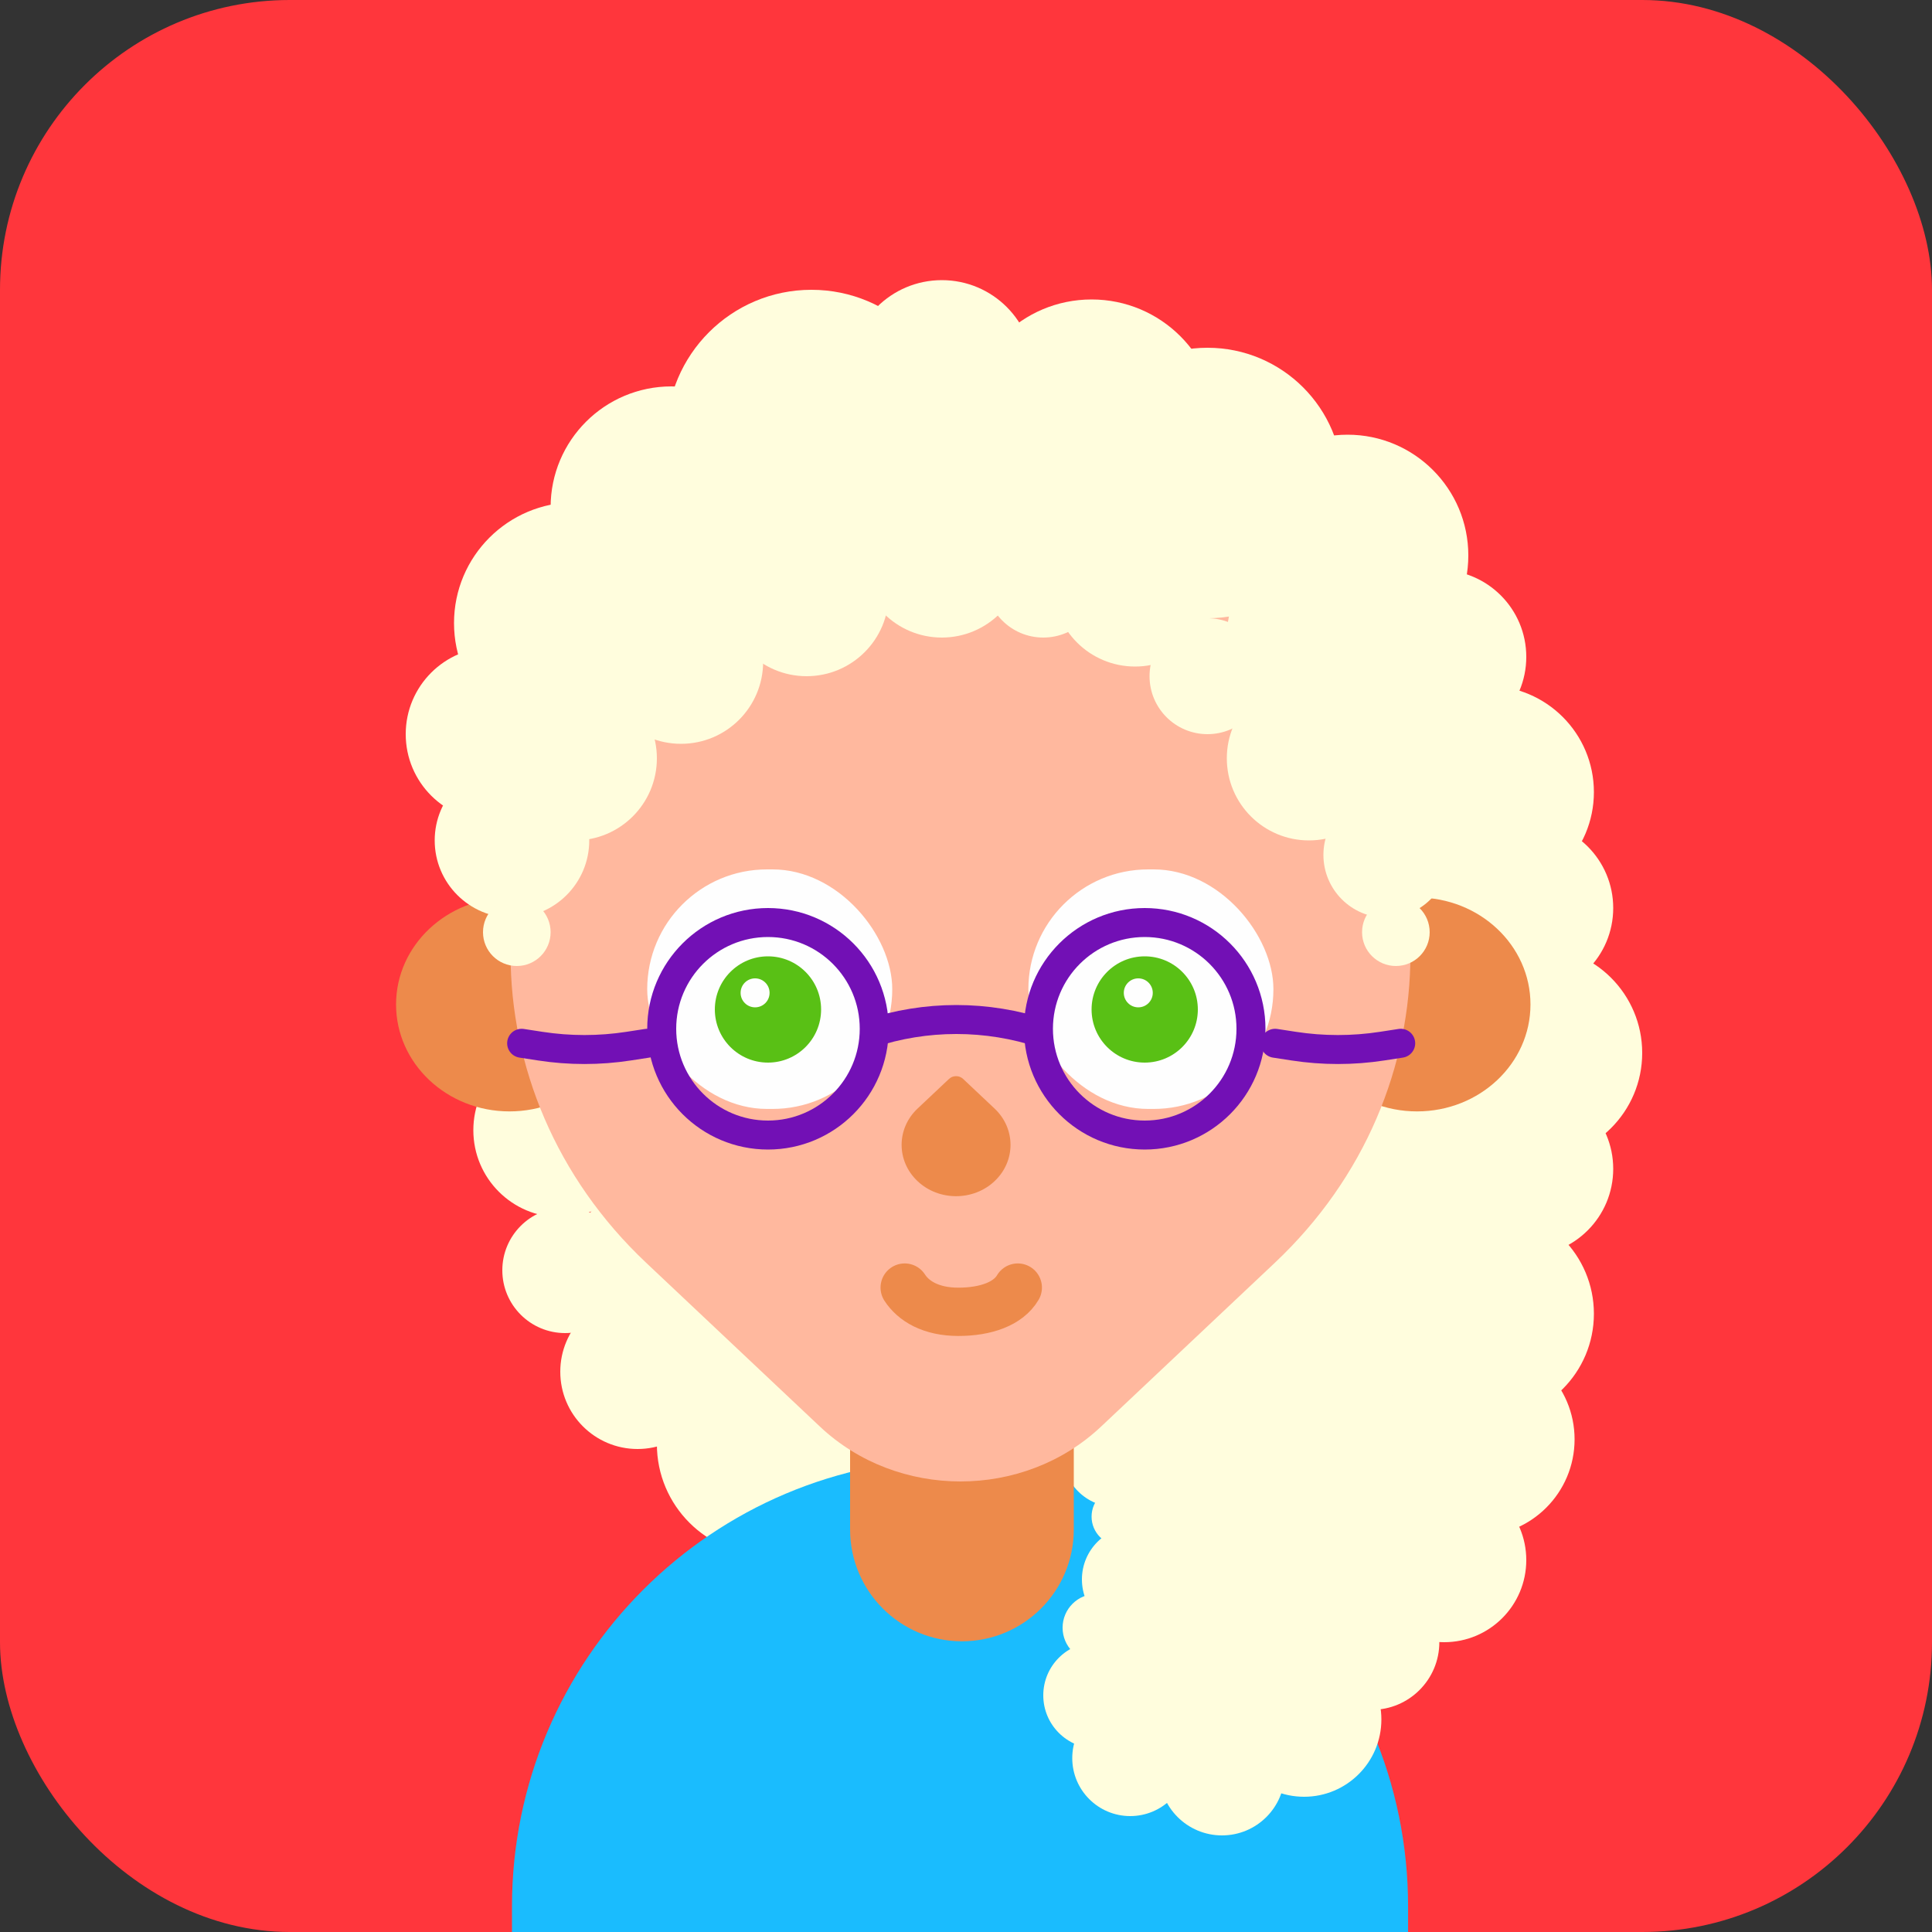 <svg width="200" height="200" viewBox="0 0 200 200" fill="none" xmlns="http://www.w3.org/2000/svg">
<rect x="0" y="0" width="200" height="200" fill="#333333" stroke="none"/>
<rect width="200" height="200" rx="30" fill="#FF363C"/>
<circle cx="79.5" cy="149.5" r="11.5" fill="#FFFDDD"/>
<path fill-rule="evenodd" clip-rule="evenodd" d="M99.382 150.985C73.766 150.985 53 171.751 53 197.368V200H145.764V197.368C145.764 171.751 124.998 150.985 99.382 150.985Z" fill="#1ABCFE"/>
<circle cx="115.5" cy="150.5" r="5.5" fill="#FFFDDD"/>
<circle cx="116" cy="157" r="3" fill="#FFFDDD"/>
<path d="M111 178C129.5 146 107 141.5 102.962 140.464L138.813 93C140.362 93.633 145.054 101.354 151.428 127.174C159.395 159.449 139.639 171.672 133 178C126.361 184.328 109.184 181.141 111 178Z" fill="#FFFDDD"/>
<circle cx="146" cy="119" r="9" fill="#FFFDDD"/>
<circle cx="158" cy="121" r="9" fill="#FFFDDD"/>
<circle cx="158" cy="94" r="9" fill="#FFFDDD"/>
<circle cx="154" cy="82" r="11" fill="#FFFDDD"/>
<circle cx="149" cy="68" r="9" fill="#FFFDDD"/>
<circle cx="159" cy="109" r="11" fill="#FFFDDD"/>
<circle cx="58" cy="117" r="9" fill="#FFFDDD"/>
<circle cx="66" cy="142" r="8" fill="#FFFDDD"/>
<circle cx="58.5" cy="131.5" r="6.5" fill="#FFFDDD"/>
<circle cx="70" cy="132" r="11" fill="#FFFDDD"/>
<circle cx="141" cy="92" r="15" fill="#FFFDDD"/>
<path d="M88 133.064H111.158V158.327C111.158 164.722 105.974 169.906 99.579 169.906C93.184 169.906 88 164.722 88 158.327V133.064Z" fill="#ED8A4B"/>
<ellipse cx="146.691" cy="103.982" rx="11.743" ry="11.07" fill="#ED8A4B"/>
<ellipse cx="52.743" cy="103.982" rx="11.743" ry="11.07" fill="#ED8A4B"/>
<path d="M66.893 130.725C48.175 113.081 48.175 84.473 66.893 66.828V66.828C84.863 49.889 113.998 49.889 131.968 66.828V66.828C150.687 84.473 150.687 113.081 131.968 130.725L113.984 147.678C105.947 155.254 92.915 155.254 84.877 147.678L66.893 130.725Z" fill="#FFB89E"/>
<path d="M94.986 122.273C92.784 120.198 92.784 116.833 94.986 114.758L98.244 111.687C98.646 111.308 99.297 111.308 99.699 111.687L102.958 114.758C105.159 116.833 105.159 120.198 102.958 122.273C100.756 124.348 97.187 124.348 94.986 122.273Z" fill="#ED8A4B"/>
<path d="M105.361 133.29C104.38 134.962 102.051 135.798 99.206 135.798C96.361 135.798 94.552 134.683 93.653 133.29" stroke="#ED8A4B" stroke-width="5" stroke-linecap="round"/>
<rect x="106.458" y="90" width="25.366" height="24.796" rx="12.398" fill="#FEFEFE"/>
<rect x="67" y="90" width="25.366" height="24.796" rx="12.398" fill="#FEFEFE"/>
<circle cx="79.5" cy="104.5" r="5.5" fill="#59C015"/>
<circle cx="118.5" cy="104.5" r="5.5" fill="#59C015"/>
<circle cx="78.167" cy="102.78" r="1.5" fill="#FEFEFE"/>
<circle cx="117.835" cy="102.78" r="1.5" fill="#FEFEFE"/>
<path d="M90 107V107C95.842 105.053 102.158 105.053 108 107V107" stroke="#7210B5" stroke-width="3"/>
<path d="M67 108L65.062 108.298C62.038 108.763 58.962 108.763 55.938 108.298L54 108" stroke="#7210B5" stroke-width="3" stroke-linecap="round"/>
<path d="M145 108L143.062 108.298C140.038 108.763 136.962 108.763 133.938 108.298L132 108" stroke="#7210B5" stroke-width="3" stroke-linecap="round"/>
<circle cx="79.5" cy="106.5" r="11" stroke="#7210B5" stroke-width="3"/>
<circle cx="118.5" cy="106.5" r="11" stroke="#7210B5" stroke-width="3"/>
<circle cx="53" cy="87" r="8" fill="#FFFDDD"/>
<circle cx="154" cy="136" r="11" fill="#FFFDDD"/>
<circle cx="153" cy="149" r="10" fill="#FFFDDD"/>
<circle cx="149.5" cy="161.5" r="8.5" fill="#FFFDDD"/>
<circle cx="142" cy="170" r="7" fill="#FFFDDD"/>
<circle cx="117.5" cy="163.5" r="5.5" fill="#FFFDDD"/>
<circle cx="113.5" cy="175.5" r="5.5" fill="#FFFDDD"/>
<circle cx="113.5" cy="168.5" r="3.5" fill="#FFFDDD"/>
<circle cx="117" cy="182" r="6" fill="#FFFDDD"/>
<circle cx="126.5" cy="183.5" r="6.5" fill="#FFFDDD"/>
<circle cx="135" cy="178" r="8" fill="#FFFDDD"/>
<circle cx="143.5" cy="88.5" r="6.5" fill="#FFFDDD"/>
<circle cx="144.5" cy="96.5" r="3.5" fill="#FFFDDD"/>
<circle cx="53.5" cy="96.5" r="3.5" fill="#FFFDDD"/>
<circle cx="125" cy="70" r="6" fill="#FFFDDD"/>
<circle cx="138" cy="66" r="11" fill="#FFFDDD"/>
<circle cx="108" cy="60" r="6" fill="#FFFDDD"/>
<circle cx="101" cy="49" r="6" fill="#FFFDDD"/>
<circle cx="51" cy="76" r="9" fill="#FFFDDD"/>
<circle cx="59.5" cy="78.5" r="8.5" fill="#FFFDDD"/>
<circle cx="70.5" cy="68.5" r="8.5" fill="#FFFDDD"/>
<circle cx="83.5" cy="61.5" r="8.5" fill="#FFFDDD"/>
<circle cx="135.5" cy="78.5" r="8.5" fill="#FFFDDD"/>
<circle cx="117.5" cy="60.5" r="8.5" fill="#FFFDDD"/>
<circle cx="97.5" cy="57.5" r="8.5" fill="#FFFDDD"/>
<circle cx="145" cy="78" r="7" fill="#FFFDDD"/>
<circle cx="59.5" cy="64.5" r="12.5" fill="#FFFDDD"/>
<circle cx="69.5" cy="52.5" r="12.5" fill="#FFFDDD"/>
<circle cx="84" cy="45" r="15" fill="#FFFDDD"/>
<circle cx="125" cy="50" r="14" fill="#FFFDDD"/>
<circle cx="97.5" cy="38.5" r="9.5" fill="#FFFDDD"/>
<circle cx="113" cy="44" r="13" fill="#FFFDDD"/>
<circle cx="139.5" cy="57.5" r="12.5" fill="#FFFDDD"/>
</svg>
